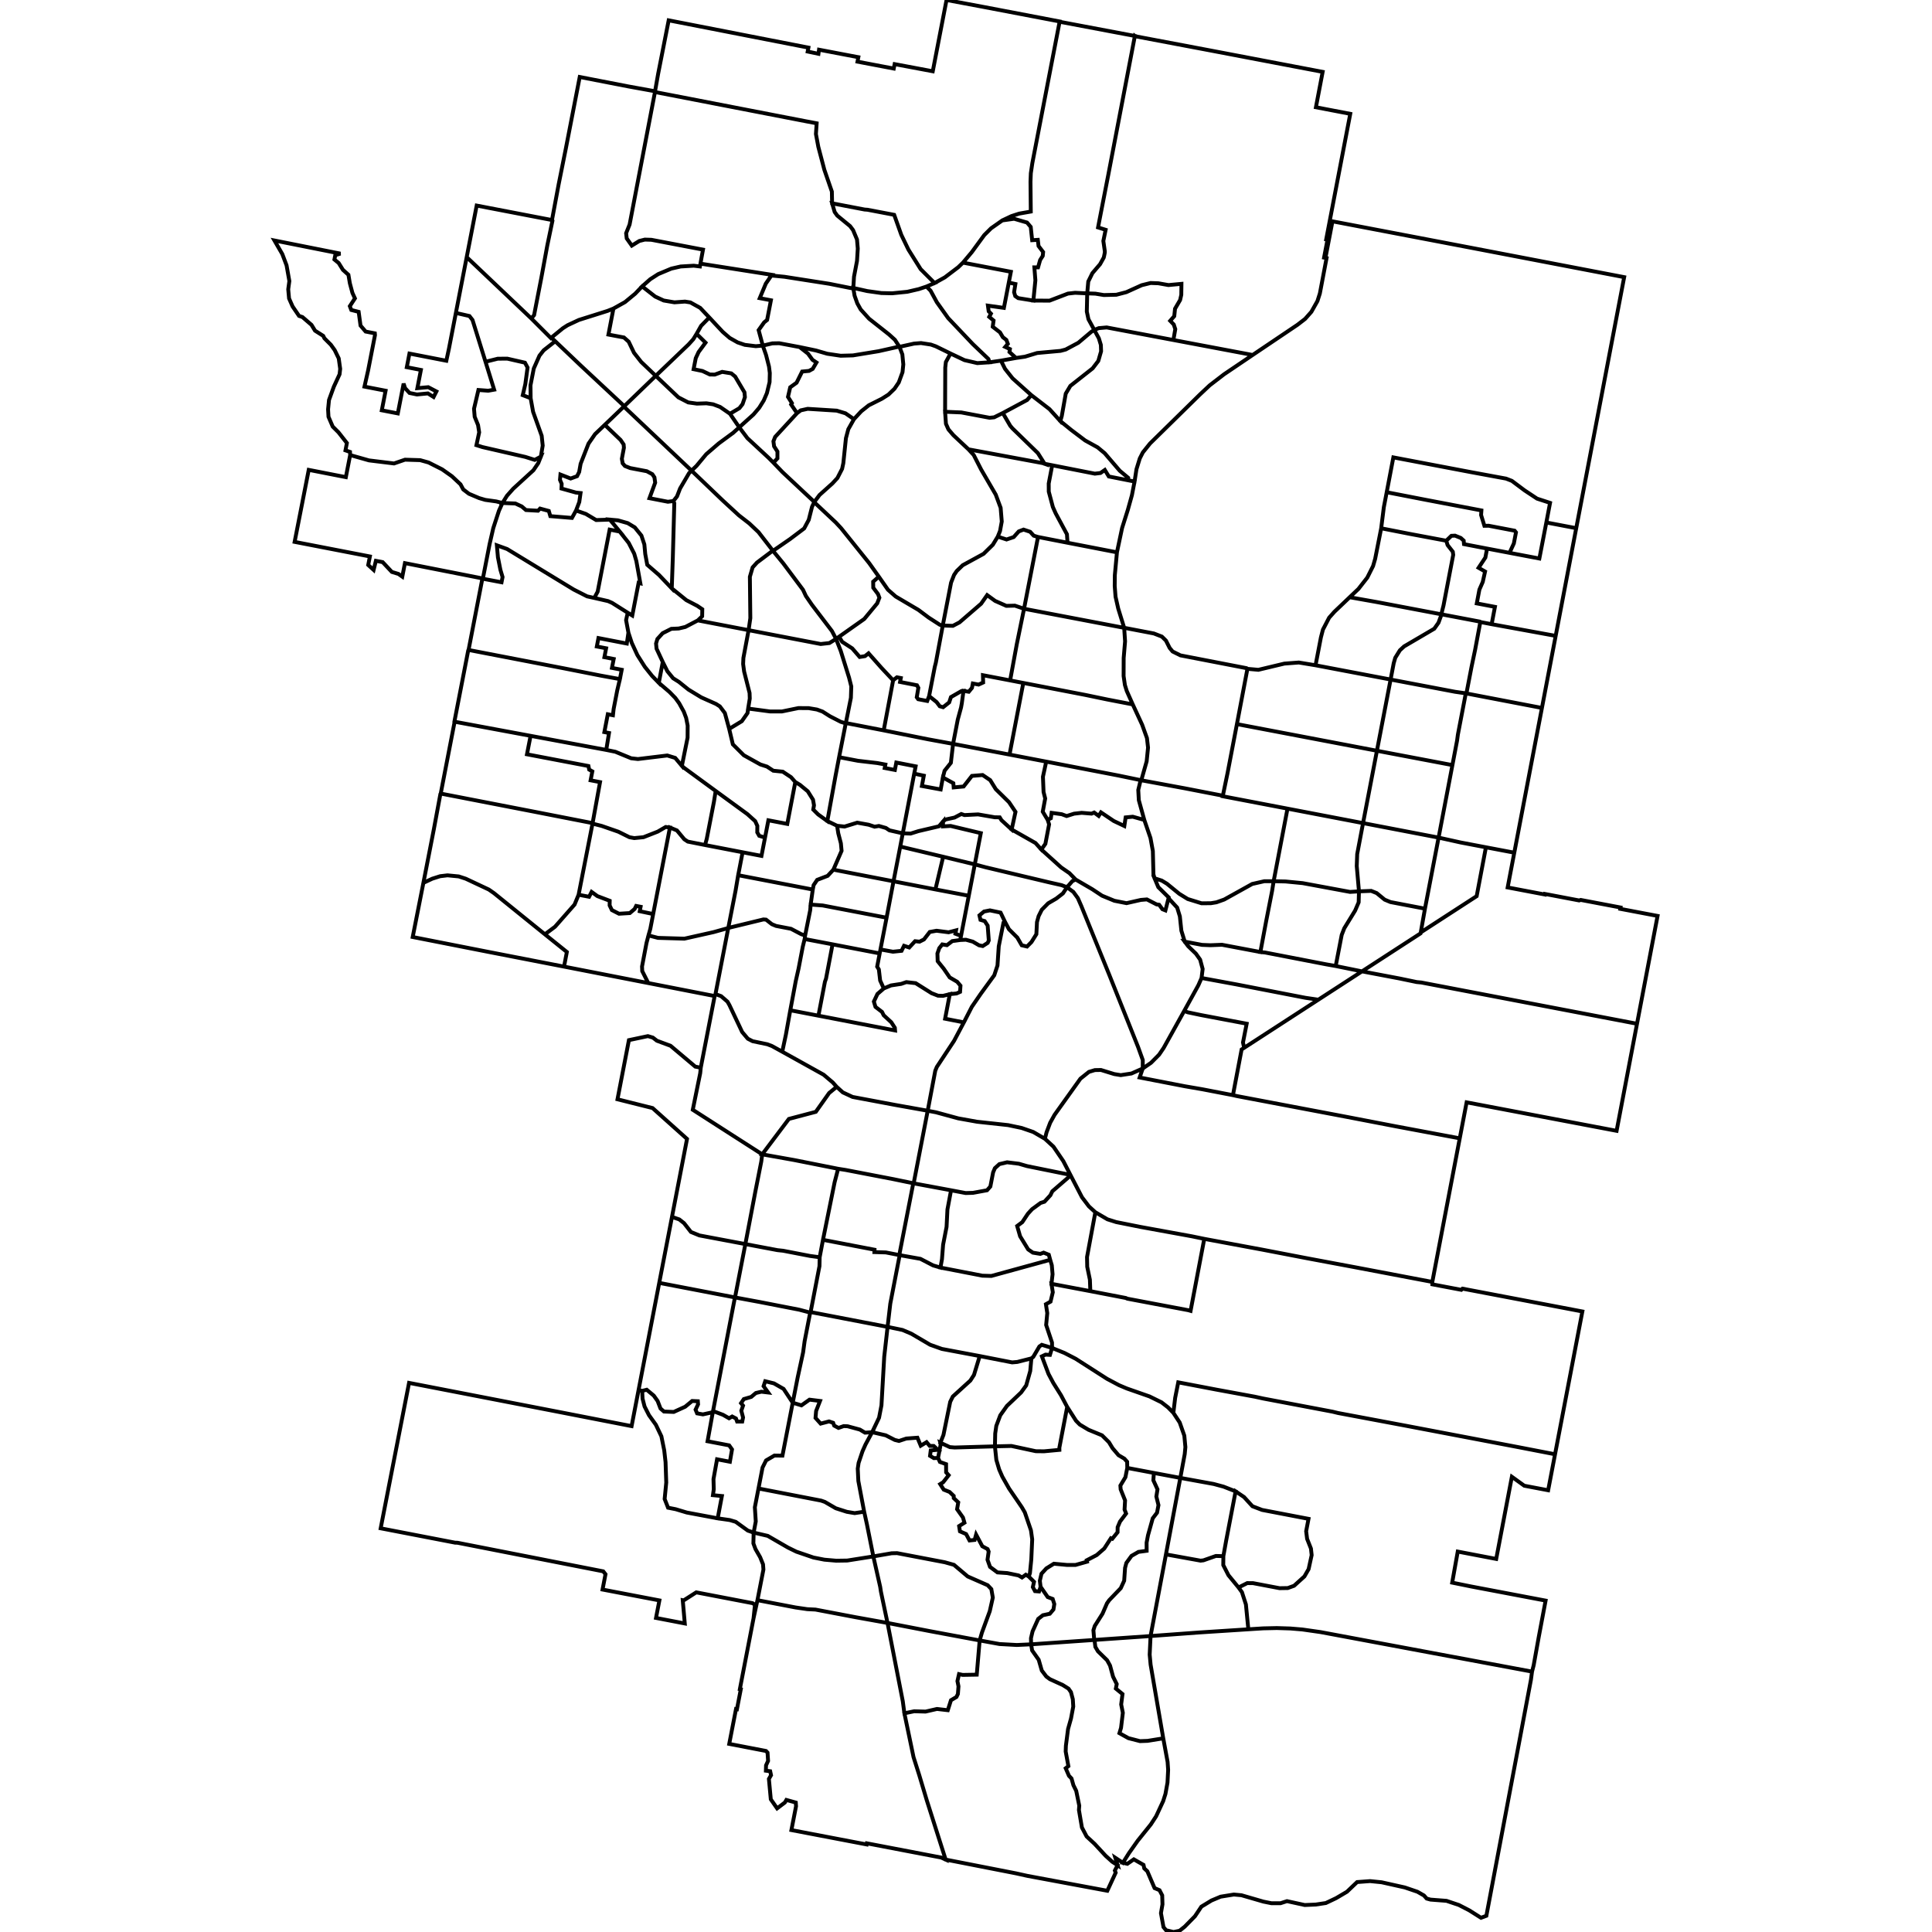 <?xml version="1.0" encoding="utf-8"?>
<!DOCTYPE svg PUBLIC "-//W3C//DTD SVG 1.1//EN" "http://www.w3.org/Graphics/SVG/1.1/DTD/svg11.dtd">
<svg version="1.1" xmlns="http://www.w3.org/2000/svg" xmlns:xlink="http://www.w3.org/1999/xlink" width="500" height="500" viewBox="0 0 500 500" fill="none" stroke="black">
  <path d="M359.886,175.862L340.463,172.171L341.852,164.943L342.375,162.944L343.976,159.865L345.339,158.331L349.296,154.566L356.305,155.809L373.004,158.977L373.076,158.989L372.278,161.163L371.184,162.714L363.392,167.282L362.291,168.295L361.096,170.224L360.693,171.626ZM301.05,449.88L297.004,450.533L295.03,450.603L292.035,449.834L289.706,448.545L290.121,447.168L290.591,443.271L290.159,441.113L290.503,438.412L288.78,437.002L289.01,435.836L288.062,433.932L287.277,431.042L286.516,429.665L284.149,427.355L283.474,426.205L283.255,424.413L297.764,423.406L297.535,428.22L297.777,430.816ZM184.474,365.478L183.113,372.992L188.71,374.063L189.448,375.107L188.897,378.299L185.572,377.662L184.65,382.795L184.721,385.422L184.509,386.948L186.825,387.172L185.735,392.942L177.732,391.441L174.868,390.582L172.896,390.192L172.008,387.938L172.425,383.686L172.244,378.39L171.902,375.356L171.167,371.716L169.74,368.728L167.956,366.247L166.813,363.995L166.294,361.977L166.196,359.963L167.373,359.663L169.199,361.19L170.191,362.578L170.939,364.523L171.83,365.304L174.362,365.41L177.323,364.06L179.13,362.573L180.599,362.637L180.661,363.444L180.011,364.817L180.413,365.779L181.915,366.044ZM402.607,164.564L386.036,161.538L386.891,157.056L382.191,156.158L382.864,152.598L383.737,150.603L384.337,147.907L382.657,146.942L384.41,144.297L384.855,141.971L390.662,143.075L398.385,144.542L400.19,135.218L407.926,136.693ZM229.689,420.018L233.64,440.274L234.056,443.403L236.418,454.731L237.904,459.416L239.86,465.952L244.733,481.258L243.574,480.731L224.352,477.053L224.295,477.343L204.814,473.621L206.015,467.459L205.952,466.499L203.515,465.822L203.127,466.483L201.118,468.004L199.482,465.66L198.991,460.381L199.545,459.421L199.322,458.39L198.209,458.254L198.25,456.871L198.779,455.719L198.641,453.579L198.241,453.155L188.723,451.317L190.478,442.301L190.719,442.348L191.715,437.194L191.474,437.147L195.02,418.788L196.027,414.12L205.892,416.01L208.93,416.453L211.034,416.556L221.465,418.541ZM210.751,129.905L202.486,122.163L200.163,119.737L201.199,118.637L201.201,116.861L200.333,115.509L200.159,114.211L200.602,113.08L206.273,106.924L207.222,106.203L209.022,105.805L216.538,106.275L218.808,106.963L221.005,108.477L219.542,111.081L218.926,113.404L218.253,119.873L217.932,121.35L216.719,123.715L215.408,125.13L212.094,128.102ZM215.463,244.392L213.773,253.283L213.493,254.074L211.808,262.857L204.541,261.458L204.446,261.887L205.935,253.926L206.674,250.643L207.75,245.029L208.245,243.017ZM193.735,163.084L180.6,160.559L181.717,159.493L181.752,157.674L180.432,156.778L177.624,155.32L173.853,152.265L174.122,144.452L174.508,130.244L174.274,129.663L175.212,128.47L176.004,126.416L178.34,122.432L178.972,121.803L187.057,129.534L191.244,133.391L193.92,135.466L196.298,137.716L200.01,142.503L195.899,145.595L194.776,146.842L194.066,149.273L194.184,159.978ZM321.981,271.175L321.685,269.784L322.639,264.934L310.803,262.698L307.388,261.981L306.47,261.636L310.133,254.984L310.958,253.103L319.932,254.755L337.85,258.232L341.182,258.722ZM248.718,242.194L248.5,243.272L246.449,243.557L245.068,244.606L243.855,244.413L243.084,245.383L242.605,246.755L242.668,248.755L244.232,250.694L245.784,252.956L247.719,254.085L248.571,255.096L248.465,256.698L247.56,257.106L245.807,257.287L244.057,257.724L242.753,257.682L241.094,257.036L236.97,254.443L234.563,254.169L233.234,254.626L230.594,255.027L228.723,255.814L227.782,253.758L227.448,250.892L227.008,250.169L227.661,246.742L227.858,245.716L231.094,246.303L233.321,246.071L233.966,244.768L235.305,245.209L236.822,243.58L237.979,243.703L239.12,243.124L240.623,241.19L242.38,240.874L245.496,241.275L247.423,240.779L247.261,241.646ZM240.454,180.142L242.385,181.688L243.208,182.78L244.078,183.027L245.647,181.78L246.101,180.407L248.792,178.862L249.352,178.799L248.915,182.028L248.721,183.092L247.869,186.225L246.655,192.514L240.146,191.319L228.701,189.022L231.142,176.062L232.126,175.281L233.129,175.474L232.933,176.487L237.312,177.345L237.669,178.015L237.255,180.451L237.625,180.957L239.968,181.408ZM183.565,82.166L181.449,84.319L180.276,86.4L179.421,87.797L178.212,89.132L169.709,97.266L165.927,93.658L164.083,91.305L162.7,88.426L161.474,87.338L157.461,86.587L158.754,79.857L161.757,78.177L164.377,76.015L166.186,74.121L169.556,76.75L171.773,77.774L174.534,78.243L177.266,78.05L178.663,78.264L181.208,79.677ZM246.13,308.045L245.197,313.017L244.971,317.51L244.076,322.121L243.781,325.889L243.386,328.047L241.478,327.484L238.213,325.789L232.835,324.83L232.859,324.142L236.352,306.231L236.456,306.251ZM166.196,359.963L166.294,361.977L166.813,363.995L167.956,366.247L169.74,368.728L171.167,371.716L171.902,375.356L172.244,378.39L172.425,383.686L172.008,387.938L172.896,390.192L174.868,390.582L177.732,391.441L185.735,392.942L188.856,393.389L190.41,393.852L193.539,396.117L195.044,396.633L194.976,399.434L195.513,400.889L196.728,403.011L197.472,404.85L197.572,406.204L196.027,414.12L195.02,418.788L195.389,415.286L194.74,414.894L180.187,412.101L176.933,414.18L176.694,414.132L177.222,420.149L169.774,418.717L170.651,414.186L155.937,411.372L156.703,407.411L156.121,406.663L118.368,399.256L117.812,399.248L98.517,395.523L105.861,357.889L144.731,365.428L163.458,369.079L165.26,359.738ZM232.736,89.689L227.391,90.89L220.751,91.978L217.56,92.066L214.088,91.55L211.162,90.703L206.949,89.822L201.661,88.829L199.9,88.863L197.409,89.442L196.332,85.435L197.766,83.424L198.529,82.805L199.515,77.708L196.623,77.162L198.197,73.391L199.634,71.305L203.041,71.633L214.623,73.444L220.852,74.689L221.16,76.513L221.867,78.508L222.745,80.084L224.925,82.491L230.056,86.541L231.599,87.937ZM259.397,57.045L256.473,59.099L254.733,60.834L251.495,65.262L249.216,67.971L247.966,69.175L244.524,71.782L241.871,73.254L238.271,69.661L235.102,64.601L233.261,60.788L231.413,55.597L224.491,54.281L223.756,54.227L215.35,52.616L215.285,49.578L213.347,43.956L211.776,37.985L211.161,34.689L211.352,31.912L208.591,31.39L169.505,23.818L169.527,23.62L170.332,19.078L173.052,5.26L209.221,12.326L209.026,13.338L211.814,13.924L211.959,12.862L222.138,14.803L221.919,15.956L231.308,17.742L231.531,16.594L241.4,18.448L244.96,0L254.589,1.805L274.239,5.553L274.224,5.629L267.171,42.198L266.777,44.847L266.691,47.045L266.767,54.754L263.765,55.282L261.776,55.923ZM153.364,213.025L138.576,210.132L114.06,205.374L117.658,186.778L137.312,190.434L136.379,195.211L152.289,198.246L152.477,199.171L153.295,199.635L152.848,201.942L155.291,202.41ZM260.072,238.53L258.951,236.183L256.202,235.602L254.662,235.904L253.478,236.895L253.743,238.057L254.839,238.38L255.607,239.557L255.898,243.383L255.616,244.013L254.333,244.835L253.381,244.647L251.753,243.694L249.973,243.204L248.5,243.272L248.718,242.194L250.718,231.82L252.275,223.701L255.117,224.46L271.565,228.361L274.746,229.082L276.148,229.617L275.079,231.218L273.368,232.545L271.27,233.772L269.612,235.45L268.796,237.08L268.369,238.633L268.211,241.768L266.955,243.783L265.794,244.961L264.424,244.639L263.274,242.64L261.11,240.483ZM373.004,158.977L356.305,155.809L349.296,154.566L351.566,152.409L353.853,149.48L355.349,146.493L355.889,144.628L357.448,136.718L364.973,138.193L374.292,139.939L374.638,141.072L375.986,142.79L376.091,143.596L373.576,156.718ZM356.347,194.297L352.757,213.02L333.204,209.275L316.445,206.068L316.473,205.927L317.687,200.076L320.114,187.397ZM320.527,410.837L317.919,407.659L316.582,405.042L316.605,402.733L317.328,398.722L319.772,385.961L321.956,387.433L324.126,389.812L326.629,390.77L338.645,393.075L338.03,396.278L338.277,398.252L339.27,400.762L339.458,402.461L338.668,406.086L337.585,407.976L334.909,410.396L333.279,410.987L331.146,411.021L324.276,409.714L322.784,409.705ZM253.534,424.542L240.545,422.119L229.689,420.018L227.981,411.917L227.79,410.668L226.018,402.8L230.764,401.983L232.169,401.952L244.506,404.311L246.882,404.978L250.443,407.987L255.609,410.254L256.558,411.257L256.939,413.457L256.15,416.981L254.128,422.499ZM218.904,187.123L218.877,187.208L217.582,186.803L214.792,185.371L212.867,184.149L211.416,183.624L209.262,183.261L206.625,183.249L202.358,184.127L199.272,184.123L193.62,183.373L194.041,180.788L193.99,179.349L192.576,173.774L192.32,171.838L192.391,170.273L193.735,163.084L212.4,166.67L214.65,166.419L216.369,165.346L217.589,168.473L219.737,175.372L220.311,177.642L220.21,180.601ZM326.186,246.382L316.245,244.505L313.259,244.624L311.092,244.537L306.61,243.691L305.738,240.865L305.346,237.158L304.646,234.877L302.415,232.469L302.468,232.261L299.769,229.598L298.799,227.295L300.669,227.899L301.99,228.699L305.201,231.317L307.389,232.666L310.959,233.77L313.363,233.752L314.813,233.515L316.826,232.798L324.076,228.768L327.233,228.054L329.617,228.058L329.215,230.581L327.673,238.442ZM197.409,89.442L195.595,89.593L192.755,89.247L190.898,88.617L188.839,87.451L187.066,85.911L183.565,82.166L181.208,79.677L178.663,78.264L177.266,78.05L174.534,78.243L171.773,77.774L169.556,76.75L166.186,74.121L168.283,72.264L170.338,70.942L173.737,69.517L176.152,68.967L179.545,68.764L181.138,68.962L181.273,68.228L199.771,71.125L199.634,71.305L198.197,73.391L196.623,77.162L199.515,77.708L198.529,82.805L197.766,83.424L196.332,85.435ZM142.694,87.381L143.692,88.318L140.696,90.668L139.615,92.041L138.142,95.368L137.289,99.744L137.328,103.048L135.289,102.266L135.951,99.414L136.532,95.121L135.857,93.861L131.278,92.814L128.807,92.835L125.651,93.625L122.287,82.808L121.492,81.788L117.979,80.988L120.781,66.543L137.507,82.424L142.571,87.488ZM316.473,205.927L316.445,206.068L333.204,209.275L329.617,228.058L327.233,228.054L324.076,228.768L316.826,232.798L314.813,233.515L313.363,233.752L310.959,233.77L307.389,232.666L305.201,231.317L301.99,228.699L300.669,227.899L298.799,227.295L298.51,226.299L298.357,220.235L297.742,216.88L296.143,212.201L294.725,207.089L294.582,204.437L295.196,201.899L295.365,201.934L306.621,204.016ZM274.414,108.979L271.603,105.882L266.916,102.267L262.061,97.924L260.102,95.458L259.045,93.336L262.955,92.639L265.266,92.307L268.422,91.354L274.468,90.805L275.798,90.455L279.071,88.708L282.424,85.878L283.197,85.38L284.385,87.561L284.901,89.264L284.959,90.917L284.243,93.402L282.777,95.327L277.006,99.87L275.816,101.869L274.784,107.682ZM197.409,89.442L198.254,91.879L199.02,94.886L199.226,96.546L199.169,98.88L198.477,101.733L197.656,103.644L196.479,105.536L194.994,107.279L191.317,110.591L188.917,107.08L191.347,105.641L192.17,104.593L192.783,102.785L192.668,101.534L190.256,97.452L189.257,96.63L186.892,96.24L185.003,96.934L183.74,96.932L181.805,96.017L179.504,95.541L180.061,92.69L180.798,91.108L182.589,88.677L180.276,86.4L181.449,84.319L183.565,82.166L187.066,85.911L188.839,87.451L190.898,88.617L192.755,89.247L195.595,89.593ZM240.454,180.142L239.968,181.408L237.625,180.957L237.255,180.451L237.669,178.015L237.312,177.345L232.933,176.487L233.129,175.474L232.126,175.281L231.142,176.062L228.122,172.841L224.782,169.075L223.86,169.805L222.487,170.026L220.553,167.797L217.956,166.104L217.154,164.787L223.675,160.186L227.019,156.15L227.583,154.687L227.229,153.744L226.001,152.106L225.974,150.536L227.441,149.245L229.807,152.63L231.802,154.375L237.68,157.836L240.357,159.84L243.182,161.662L243.968,161.986L242.19,171.524L241.921,172.564ZM301.05,449.88L302.172,455.971L302.314,458.022L302.148,461.331L301.615,464.281L301.022,466.139L299.203,470.051L297.827,472.165L294.446,476.369L292.191,479.566L290.604,482.091L288.648,480.798L289.234,482.72L287.835,481.81L286.131,480.271L283.27,477.175L281.22,475.283L279.994,472.94L279.226,468.427L279.311,467.306L278.522,463.472L277.8,462.013L277.308,460.269L276.642,459.571L275.803,457.625L276.496,457.079L275.798,453.288L275.85,451.817L276.412,447.464L277.178,444.738L277.757,441.645L277.647,439.766L277.159,437.917L276.532,437.021L275.058,436.094L271.708,434.566L270.78,433.875L269.613,432.33L268.812,429.543L267.116,427.135L266.849,425.55L283.184,424.418L283.255,424.413L283.474,426.205L284.149,427.355L286.516,429.665L287.277,431.042L288.062,433.932L289.01,435.836L288.78,437.002L290.503,438.412L290.159,441.113L290.591,443.271L290.121,447.168L289.706,448.545L292.035,449.834L295.03,450.603L297.004,450.533ZM197.991,216.759L197.069,221.506L192.276,220.585L182.459,218.689L182.905,217.098L184.768,207.492L185.216,204.7L193.418,210.685L195.436,212.503L195.998,213.732L195.979,215.416L196.487,216.306ZM232.835,324.83L230.405,337.398L229.707,343.396L209.787,339.567L212.08,327.666L212.13,325.374L212.988,320.864L226.324,323.428L226.29,324.038L229.256,324.13ZM193.735,163.084L194.184,159.978L194.066,149.273L194.776,146.842L195.899,145.595L200.01,142.503L200.051,142.556L202.727,145.828L207.82,152.643L208.559,154.232L210.126,156.518L215.303,163.306L216.369,165.346L214.65,166.419L212.4,166.67ZM130.034,130.176L129.123,132.187L127.663,136.663L126.717,140.778L124.972,149.714L124.849,149.69L104.795,145.738L104.115,149.239L103.12,148.535L101.41,148.014L99.034,145.482L97.277,145.139L96.695,147.496L95.294,146.216L95.727,144.01L76.248,140.237L79.899,121.6L89.508,123.483L90.622,117.769L95.489,119.149L101.973,119.945L104.819,118.967L108.738,119.087L110.906,119.692L114.42,121.465L116.953,123.253L119.18,125.342L119.889,126.666L121.358,127.786L123.997,128.904L125.588,129.37L128.432,129.768ZM262.955,92.639L259.045,93.336L256.097,93.764L255.795,92.899L251.773,89.06L245.386,82.329L242.453,78.215L240.833,75.234L239.772,74.155L241.871,73.254L244.524,71.782L247.966,69.175L249.216,67.971L261.616,70.335L261.076,73.129L259.81,79.68L255.673,79.097L255.872,80.576L256.454,81.171L256.013,82.006L257.137,82.954L256.915,84.56L258.796,86.017L259.542,87.274L260.444,87.966L260.831,88.986L260.158,89.781L261.364,90.342L261.249,91.102ZM188.917,107.08L186.366,105.318L184.566,104.636L182.825,104.374L180.36,104.458L178.116,104.147L175.562,102.828L169.709,97.266L178.212,89.132L179.421,87.797L180.276,86.4L182.589,88.677L180.798,91.108L180.061,92.69L179.504,95.541L181.805,96.017L183.74,96.932L185.003,96.934L186.892,96.24L189.257,96.63L190.256,97.452L192.668,101.534L192.783,102.785L192.17,104.593L191.347,105.641ZM402.444,376.362L400.659,385.679L394.482,384.503L391.27,382.189L387.218,403.451L377.263,401.547L375.822,409.583L380.73,410.58L400.002,414.236L398.226,423.656L396.912,430.972L396.491,432.612L341.763,422.384L337.051,421.71L333.954,421.45L330.447,421.339L326.907,421.417L323.068,421.66L322.442,415.235L321.415,412.051L320.527,410.837L322.784,409.705L324.276,409.714L331.146,411.021L333.279,410.987L334.909,410.396L337.585,407.976L338.668,406.086L339.458,402.461L339.27,400.762L338.277,398.252L338.03,396.278L338.645,393.075L326.629,390.77L324.126,389.812L321.956,387.433L319.772,385.961L316.659,384.744L314.103,384.053L305.464,382.48L306.606,376.322L306.778,374.509L306.499,371.535L305.31,368.149L303.666,365.642L304.132,361.759L304.927,357.748L314.802,359.634L324.776,361.471L326.908,361.937L344.842,365.336L346.302,365.69L363.464,368.911L392.75,374.484ZM276.186,364.102L274.163,374.661L274.173,375.225L270.2,375.595L268.063,375.571L261.764,374.217L257.484,374.315L257.56,370.987L257.839,369.023L258.87,366.277L260.595,363.85L264.259,360.369L265.58,358.542L266.624,354.814L266.923,351.548L267.409,351.157L268.998,348.459L269.618,348.039L272.268,348.848L271.73,350.642L270.576,350.576L269.638,351.024L271.347,355.566L272.596,357.912L274.578,361.073ZM162.45,158.575L158.416,156.028L157.371,155.566L153.804,154.751L154.675,153.12L157.779,137.06L160.383,137.567L162.707,140.503L164.13,143.278L164.682,145.181L165.722,150.96L165.269,150.849L163.633,159.294ZM229.707,343.396L228.837,351.116L228.122,363.686L227.497,366.911L225.711,370.65L223.87,370.775L222.544,369.979L219.361,369.116L218.349,369.073L217.001,369.545L215.882,368.948L215.62,368.222L214.555,367.862L212.381,368.432L211.055,366.95L211.209,365.159L212.219,362.568L209.5,362.23L207.414,363.706L205.155,363.024L206.453,356.408L207.842,350.003L208.229,347.146L209.672,339.702L209.787,339.567ZM192.898,321.968L190.222,335.775L190.198,335.771L170.608,332.008L173.906,314.936L175.8,315.586L177.023,316.545L178.813,318.831L180.988,319.724ZM301.746,402.274L297.764,423.406L283.255,424.413L283.184,424.418L282.974,421.897L283.319,420.803L285.335,417.615L286.494,414.93L287.066,414.124L290.049,411.025L290.936,409.087L291.165,405.766L291.503,404.486L292.829,402.663L294.627,401.631L296.754,401.345L296.74,399.237L297.1,397.335L298.325,392.943L299.439,391.487L299.81,389.527L299.263,387.306L299.557,385.444L298.49,383.105L298.616,381.195L305.464,382.48ZM320.527,410.837L321.415,412.051L322.442,415.235L323.068,421.66L310.255,422.489L297.764,423.406L301.746,402.274L310.701,403.897L311.459,403.81L314.668,402.682L316.605,402.733L316.582,405.042L317.919,407.659ZM169.527,23.62L169.505,23.818L162.942,58.102L162.039,60.356L162.193,61.699L163.51,63.563L165.449,62.368L166.879,62.008L168.578,62.058L181.935,64.606L181.273,68.228L181.138,68.962L179.545,68.764L176.152,68.967L173.737,69.517L170.338,70.942L168.283,72.264L166.186,74.121L164.377,76.015L161.757,78.177L158.754,79.857L157.238,80.462L149.819,82.8L146.89,84.168L145.662,84.955L142.694,87.381L142.571,87.488L137.507,82.424L138.222,81.554L140.114,71.805L141.639,63.537L142.976,57.123L142.854,56.948L144.573,47.737L146.419,38.538L150.032,19.924L162.58,22.36ZM202.445,272.182L213.164,278.141L215.527,280.146L216.53,281.273L214.579,282.871L211.134,287.738L204.16,289.577L197.258,298.743L179.291,287.207L181.213,277.747L181.357,276.317L184.955,257.775L185.164,257.274L186.622,257.801L188.277,259.236L188.768,260.099L192.068,267.082L193.537,268.821L194.782,269.462L198.585,270.256L199.776,270.711ZM290.937,162.487L291.169,165.983L290.806,170.289L290.788,174.956L291.125,177.282L291.597,178.808L293.106,182.2L292.931,182.261L286.576,181.031L280.886,179.848L264.828,176.745L261.422,176.087L263.138,166.745L265.022,157.546ZM345.68,250.006L343.194,249.566L327.428,246.516L326.186,246.382L327.673,238.442L329.215,230.581L329.617,228.058L332.707,228.126L337.131,228.556L349.395,230.827L351.699,230.683L351.621,233.513L350.7,235.668L347.902,240.229L347.231,241.956ZM209.787,339.567L209.672,339.702L206.862,338.955L196.619,336.961L190.222,335.775L192.898,321.968L201.217,323.539L202.674,323.693L209.64,325.039L212.13,325.374L212.08,327.666ZM236.352,306.231L232.859,324.142L232.835,324.83L229.256,324.13L226.29,324.038L226.324,323.428L212.988,320.864L216,305.956L216.906,302.481L218.889,302.794L231.268,305.177ZM236.597,200.217L233.636,215.671L230.195,214.891L229.267,214.275L227.46,213.76L226.346,213.95L224.814,213.441L221.851,212.905L218.569,213.914L216.637,213.71L214.112,212.491L216.24,200.758L217.158,195.959L222.044,196.893L227.055,197.479L229.134,197.869L228.965,198.756L231.595,199.259L231.962,197.342L236.967,198.327ZM270.76,197.107L269.912,201.024L270.071,204.973L270.495,206.642L269.862,210.063L271.137,212.183L271.507,213.34L270.544,218.385L269.499,219.857L267.985,218.173L261.821,214.675L262.81,210.111L261.138,207.609L257.708,204.233L256.266,201.903L254.301,200.574L251.526,200.802L249.383,203.543L246.815,203.784L246.725,202.694L244.016,201.203L244.453,199.474L246.082,197.422L246.655,192.514L261.263,195.286ZM145.97,250.157L126.32,246.334L106.807,242.495L109.573,228.485L111.865,227.409L113.91,226.761L115.812,226.536L118.714,226.817L120.536,227.41L126.501,230.211L127.834,231.138L141.02,241.799L146.703,246.373ZM296.143,212.201L297.742,216.88L298.357,220.235L298.51,226.299L298.799,227.295L299.769,229.598L302.468,232.261L302.415,232.469L301.609,235.61L300.833,235.304L299.983,234.149L299.332,234.062L296.817,232.769L295.252,232.898L291.545,233.739L288.405,233.12L285.208,231.805L282.679,230.128L278.379,227.62L276.759,225.96L274.633,224.492L269.499,219.857L270.544,218.385L271.507,213.34L271.137,212.183L271.956,211.764L272.154,210.359L274.777,210.721L276.045,211.191L277.976,210.578L279.93,210.358L282.499,210.567L283.169,210.283L284.343,211.156L284.923,210.238L288.236,212.469L290.977,213.768L291.318,211.538L293.162,211.365ZM270.342,120.026L269.857,119.854L250.641,116.286L246.733,112.622L245.451,111.122L244.809,109.677L244.589,106.566L248.777,106.739L256.104,108.12L257.287,108.001L259.525,106.892L261.446,110.188L262,110.846L268.597,117.259ZM169.041,236.551L168.304,240.373L167.824,242.086L167.311,244.065L166.157,250.131L166.209,251.322L167.772,254.415L145.97,250.157L146.703,246.373L141.02,241.799L143.642,239.835L148.693,234.102L149.74,231.561L152.46,232.082L153.108,230.826L154.601,231.909L157.794,233.122L157.77,234.314L158.351,235.526L160.198,236.473L162.993,236.302L164.239,235.244L164.638,234.45L165.789,234.674L165.567,235.822ZM185.164,257.274L184.955,257.775L167.772,254.415L166.209,251.322L166.157,250.131L167.311,244.065L167.824,242.086L170.289,242.723L177.12,242.926L184.665,241.233L188.473,240.17ZM261.821,214.675L267.985,218.173L269.499,219.857L274.633,224.492L276.759,225.96L278.379,227.62L277.519,228.035L276.148,229.617L274.746,229.082L271.565,228.361L255.117,224.46L252.275,223.701L253.83,215.615L246.021,213.753L244.025,213.874L244.07,212.593L244.707,212.091L247.038,211.58L248.782,210.664L249.606,210.943L253.127,210.765L257.434,211.509L258.729,211.53L259.179,212.263ZM208.367,242.1L208.245,243.017L207.75,245.029L206.674,250.643L205.935,253.926L204.446,261.887L203.388,267.764L202.445,272.182L199.776,270.711L198.585,270.256L194.782,269.462L193.537,268.821L192.068,267.082L188.768,260.099L188.277,259.236L186.622,257.801L185.164,257.274L188.473,240.17L188.477,240.153L197.571,237.949L198.257,238.003L199.76,239.18L200.849,239.632L204.711,240.372L207.366,241.769ZM231.241,228.077L229.448,237.502L212.911,234.335L209.795,234.102L210.347,230.214L210.564,229.066L211.487,227.706L214.203,226.665L215.679,225.071ZM205.155,363.024L202.495,376.719L200.429,376.691L198.262,377.956L197.345,379.794L196.296,385.218L195.356,390.072L195.592,393.745L195.044,396.633L193.539,396.117L190.41,393.852L188.856,393.389L185.735,392.942L186.825,387.172L184.509,386.948L184.721,385.422L184.65,382.795L185.572,377.662L188.897,378.299L189.448,375.107L188.71,374.063L183.113,372.992L184.474,365.478L185.067,365.378L187.101,366.147L188.677,367.048L189.486,366.589L190.47,367.102L190.766,367.905L192.089,367.896L192.304,366.846L191.852,365.094L192.3,363.774L191.781,363.136L192.499,362.08L194.414,361.519L195.618,360.509L197.053,360.17L198.796,360.377L197.612,358.734L198.04,357.46L200.307,358.021L202.794,359.45ZM188.917,107.08L191.317,110.591L189.728,112.022L186.001,114.766L182.773,117.545L180.255,120.572L178.972,121.803L161.456,105.22L161.563,105.116L169.709,97.266L175.562,102.828L178.116,104.147L180.36,104.458L182.825,104.374L184.566,104.636L186.366,105.318ZM270.342,120.026L272.308,120.41L271.406,125.129L271.418,127.23L272.482,131.222L273.208,132.846L276.125,138.265L276.272,140.46L268.637,138.97L267.525,138.633L266.606,137.629L264.893,137.058L263.652,137.53L262.34,138.997L260.497,139.62L258.218,138.882L258.812,137.408L259.255,134.967L258.967,131.427L257.695,128.005L253.916,121.507L251.996,117.75L250.641,116.286L269.857,119.854ZM283.197,85.38L282.424,85.878L279.071,88.708L275.798,90.455L274.468,90.805L268.422,91.354L265.266,92.307L262.955,92.639L261.249,91.102L261.364,90.342L260.158,89.781L260.831,88.986L260.444,87.966L259.542,87.274L258.796,86.017L256.915,84.56L257.137,82.954L256.013,82.006L256.454,81.171L255.872,80.576L255.673,79.097L259.81,79.68L261.076,73.129L262.784,73.501L262.447,75.615L262.75,76.63L263.518,77.158L267.434,77.786L271.614,77.809L276.382,75.981L278.24,75.774L281.37,75.926L281.264,80.633L281.691,82.618ZM399.049,183.214L379.507,179.465L380.834,172.569L381.764,168.143L383.104,160.978L386.036,161.538L402.607,164.564ZM270.427,294.719L272.641,296.76L275.194,300.516L277.02,304.061L265.78,301.783L263.691,301.177L260.632,300.799L258.642,301.273L257.482,302.322L257.019,303.404L256.306,307.07L255.451,308.038L251.806,308.708L249.903,308.76L246.13,308.045L236.456,306.251L240.088,287.46L242.228,287.864L247.98,289.43L252.867,290.307L260.89,291.18L264.408,291.92L267.401,292.954ZM185.216,204.7L184.768,207.492L182.905,217.098L182.459,218.689L178,217.805L177.101,217.21L175.193,214.919L173.374,214.159L172.286,214.021L170.237,215.215L166.533,216.666L164.145,216.9L162.901,216.672L160.03,215.248L155.705,213.744L153.342,213.149L153.364,213.025L155.291,202.41L152.848,201.942L153.295,199.635L152.477,199.171L152.289,198.246L136.379,195.211L137.312,190.434L156.897,194.08L159.246,194.555L163.352,196.243L165.097,196.438L172.694,195.518L174.742,196.147L176.471,198.197L176.976,198.664ZM289.234,482.72L288.524,484.09L288.736,484.651L286.575,489.327L265.906,485.478L262.893,484.813L244.733,481.258L239.86,465.952L237.904,459.416L236.418,454.731L234.056,443.403L236.59,442.874L239.531,442.956L242.489,442.277L245.291,442.598L246.11,440.019L247.533,439.172L247.902,438.396L248.056,436.429L247.785,435.059L248.192,433.261L249.136,433.466L252.782,433.401L253.534,424.542L258.684,425.476L263.161,425.723L266.849,425.55L267.116,427.135L268.812,429.543L269.613,432.33L270.78,433.875L271.708,434.566L275.058,436.094L276.532,437.021L277.159,437.917L277.647,439.766L277.757,441.645L277.178,444.738L276.412,447.464L275.85,451.817L275.798,453.288L276.496,457.079L275.803,457.625L276.642,459.571L277.308,460.269L277.8,462.013L278.522,463.472L279.311,467.306L279.226,468.427L279.994,472.94L281.22,475.283L283.27,477.175L286.131,480.271L287.835,481.81ZM248.721,183.092L248.915,182.028L249.352,178.799L250.716,179.027L251.545,178.021L251.765,176.886L253.263,177.169L254.439,176.632L254.385,174.739L261.422,176.087L264.828,176.745L261.263,195.286L246.655,192.514L247.869,186.225ZM233.636,215.671L232.982,219.086L231.241,228.077L215.679,225.071L217.802,220.194L217.62,218.249L216.949,215.681L216.637,213.71L218.569,213.914L221.851,212.905L224.814,213.441L226.346,213.95L227.46,213.76L229.267,214.275L230.195,214.891ZM352.484,251.388L341.182,258.722L337.85,258.232L319.932,254.755L310.958,253.103L311.248,250.778L310.597,248.356L309.502,246.808L307.504,244.882L306.61,243.691L311.092,244.537L313.259,244.624L316.245,244.505L326.186,246.382L327.428,246.516L343.194,249.566L345.68,250.006ZM218.877,187.208L217.158,195.959L216.24,200.758L214.112,212.491L211.726,210.771L210.468,209.519L210.661,208.417L210.412,206.962L209.052,204.787L207.024,203.118L205.822,202.386L204.711,201.13L202.578,199.71L200.122,199.459L198.504,198.395L196.78,197.842L192.496,195.461L189.661,192.633L188.712,188.637L191.983,186.647L193.457,184.542L193.62,183.373L199.272,184.123L202.358,184.127L206.625,183.249L209.262,183.261L211.416,183.624L212.867,184.149L214.792,185.371L217.582,186.803ZM200.051,142.556L200.01,142.503L196.298,137.716L193.92,135.466L191.244,133.391L187.057,129.534L178.972,121.803L180.255,120.572L182.773,117.545L186.001,114.766L189.728,112.022L191.317,110.591L193.421,113.386L198.879,118.452L200.163,119.737L202.486,122.163L210.751,129.905L210.717,129.969L210.154,131.163L209.303,134.535L208.117,136.757L204.47,139.505ZM153.804,154.751L157.371,155.566L158.416,156.028L162.45,158.575L162.03,160.493L162.634,163.735L162.219,166.547L154.88,165.126L154.456,167.311L156.864,167.775L156.417,170.079L158.826,170.546L158.372,172.848L160.899,173.336L160.427,175.752L155.468,174.845L145.824,172.944L121.264,168.209L124.837,149.752L129.8,150.692L130.064,149.344L129.501,147.452L128.865,144.235L128.588,141.125L131.238,142.084L148.472,152.573L151.944,154.338ZM210.347,230.214L209.795,234.102L209.686,235.522L208.367,242.1L207.366,241.769L204.711,240.372L200.849,239.632L199.76,239.18L198.257,238.003L197.571,237.949L188.477,240.153L190.365,230.5L191.039,226.5ZM243.987,161.891L243.968,161.986L243.182,161.662L240.357,159.84L237.68,157.836L231.802,154.375L229.807,152.63L227.441,149.245L224.941,145.731L217.674,136.687L216.311,135.222L210.717,129.969L210.751,129.905L212.094,128.102L215.408,125.13L216.719,123.715L217.932,121.35L218.253,119.873L218.926,113.404L219.542,111.081L221.005,108.477L222.882,106.449L224.84,104.894L228.218,103.199L229.937,102.113L231.486,100.619L232.601,98.977L233.572,96.313L233.774,94.304L233.528,91.725L232.783,89.762L236.555,88.924L238.357,88.783L240.907,89.175L242.172,89.622L245.997,91.492L244.79,93.697L244.629,95.148L244.589,106.566L244.809,109.677L245.451,111.122L246.733,112.622L250.641,116.286L251.996,117.75L253.916,121.507L257.695,128.005L258.967,131.427L259.255,134.967L258.812,137.408L258.218,138.882L256.943,140.982L254.554,143.328L249.153,146.279L247.603,147.775L246.912,148.798L246.135,150.78ZM241.871,73.254L239.772,74.155L237.772,74.825L234.818,75.511L230.869,75.906L228.103,75.842L224.441,75.328L220.839,74.523L221.015,71.614L221.793,67.52L221.993,64.334L221.791,61.985L220.777,59.553L220.004,58.52L216.684,55.797L216.016,54.876L215.35,52.616L223.756,54.227L224.491,54.281L231.413,55.597L233.261,60.788L235.102,64.601L238.271,69.661ZM400.19,135.218L398.385,144.542L390.662,143.075L391.784,140.643L392.332,137.774L391.99,137.345L385.275,136.062L384.162,136.078L383.303,133.28L383.389,132.099L369.009,129.358L358.879,127.388L360.597,118.37L380.682,122.188L389.772,123.866L391.273,124.449L394.536,126.894L397.789,129.047L401.155,130.143ZM253.534,424.542L252.782,433.401L249.136,433.466L248.192,433.261L247.785,435.059L248.056,436.429L247.902,438.396L247.533,439.172L246.11,440.019L245.291,442.598L242.489,442.277L239.531,442.956L236.59,442.874L234.056,443.403L233.64,440.274L229.689,420.018L240.545,422.119ZM322.832,173.093L320.114,187.397L317.687,200.076L316.473,205.927L306.621,204.016L295.365,201.934L296.754,197.035L297.112,193.484L296.83,191.018L295.588,187.565L293.106,182.2L291.597,178.808L291.125,177.282L290.788,174.956L290.806,170.289L291.169,165.983L290.937,162.487L290.935,162.472L298.615,163.942L300.694,164.75L301.747,165.789L302.712,167.696L303.468,168.604L305.497,169.612L322.602,172.92ZM142.854,56.948L142.976,57.123L141.639,63.537L140.114,71.805L138.222,81.554L137.507,82.424L120.781,66.543L123.365,53.199ZM253.552,350.947L252.066,355.828L251.132,357.285L246.592,361.415L245.914,362.787L244.165,371.359L243.37,373.376L243.469,373.688L242.77,377.314L241.685,377.366L240.693,376.768L240.87,375.386L242.702,375.194L241.647,374.213L240.61,374.193L239.796,373.234L238.288,374.145L237.428,372.079L234.545,372.294L232.655,372.921L231.578,372.656L229.233,371.461L225.711,370.65L227.497,366.911L228.122,363.686L228.837,351.116L229.707,343.396L233.563,344.194L235.855,345.166L240.71,348.017L243.759,349.104ZM252.275,223.701L244.088,221.727L232.982,219.086L233.636,215.671L235.667,215.731L237.673,215.1L242.988,213.852L244.07,212.593L244.025,213.874L246.021,213.753L253.83,215.615ZM285.924,65.354L285.753,66.216L285.648,66.663L284.701,68.369L282.712,70.69L281.642,72.861L281.37,75.926L278.24,75.774L276.382,75.981L271.614,77.809L267.434,77.786L267.956,72.542L267.692,69.193L268.647,69.194L269.187,67.288L269.863,66.229L269.963,65.229L268.774,63.669L268.587,62.07L267.123,62.166L266.755,58.725L265.791,57.593L262.445,56.618L259.397,57.045L261.776,55.923L263.765,55.282L266.767,54.754L266.691,47.045L266.777,44.847L267.171,42.198L274.224,5.629L293.705,9.307L286.846,45.133L284.437,57.494L284.274,58.347L284.176,58.861L286.141,59.471L285.544,62.361L285.923,64.995ZM319.085,283.428L320.179,283.676L348.282,289.003L361.193,291.489L377.782,294.598L370.681,331.76L350.989,328.02L338.285,325.641L326.633,323.399L311.662,320.617L308.451,319.955L295.087,317.517L288.874,316.274L286.604,315.557L283.473,313.725L281.81,312.21L280.019,309.851L277.09,304.198L277.02,304.061L275.194,300.516L272.641,296.76L270.427,294.719L270.844,293.054L271.777,290.58L272.914,288.527L279.608,279.166L281.811,277.404L283.349,276.939L284.926,276.909L288.372,277.972L290.048,278.243L292.821,277.82L295.739,276.528L294.941,278.853L306.649,281.125L311.114,281.892ZM295.196,201.899L294.582,204.437L294.725,207.089L296.143,212.201L293.162,211.365L291.318,211.538L290.977,213.768L288.236,212.469L284.923,210.238L284.343,211.156L283.169,210.283L282.499,210.567L279.93,210.358L277.976,210.578L276.045,211.191L274.777,210.721L272.154,210.359L271.956,211.764L271.137,212.183L269.862,210.063L270.495,206.642L270.071,204.973L269.912,201.024L270.76,197.107L289.444,200.707ZM206.949,89.822L209.11,91.52L210.275,93.124L211.297,93.811L210.326,95.47L209.375,95.99L207.597,96.153L206.155,99.047L204.503,100.234L203.931,102.712L204.945,104.333L204.739,104.678L206.273,106.924L200.602,113.08L200.159,114.211L200.333,115.509L201.201,116.861L201.199,118.637L200.163,119.737L198.879,118.452L193.421,113.386L191.317,110.591L194.994,107.279L196.479,105.536L197.656,103.644L198.477,101.733L199.169,98.88L199.226,96.546L199.02,94.886L198.254,91.879L197.409,89.442L199.9,88.863L201.661,88.829ZM266.239,408.003L265.479,407.535L264.499,408.25L263.593,407.719L260.682,407.114L258.144,406.941L256.217,405.508L255.566,403.663L255.863,401.543L255.597,400.905L254.217,400.166L252.612,397.15L252.232,398.536L250.91,398.671L250.026,397.009L248.432,396.313L248.217,394.95L249.599,394.077L249.209,392.725L247.69,390.579L247.993,388.809L246.831,387.715L246.82,387.139L245.755,386.121L244.238,385.517L243.318,384.088L244.089,383.612L245.515,381.782L244.856,381.041L244.845,378.919L243.257,378.354L242.77,377.314L243.469,373.688L243.37,373.376L245.822,374.512L247.066,374.615L257.484,374.315L257.852,377.827L258.582,380.283L259.398,382.154L261.155,385.25L264.444,390.061L265.22,391.398L266.812,396.062L267.133,398.38L266.9,403.572L266.544,407.15ZM324.186,91.867L316.784,96.866L313.051,99.737L310.558,102.081L297.63,114.772L295.768,117.089L294.973,118.653L294.114,121.442L293.626,124.617L292.012,124.308L291.981,123.662L289.792,121.834L285.901,117.298L284.063,115.774L280.832,113.991L277.253,111.289L274.414,108.979L274.784,107.682L275.816,101.869L277.006,99.87L282.777,95.327L284.243,93.402L284.959,90.917L284.901,89.264L284.385,87.561L283.197,85.38L284.357,84.923L286.41,84.742L303.675,87.997ZM407.926,136.693L400.19,135.218L401.155,130.143L397.789,129.047L394.536,126.894L391.273,124.449L389.772,123.866L380.682,122.188L360.597,118.37L358.879,127.388L358.136,131.254L357.448,136.718L355.889,144.628L355.349,146.493L353.853,149.48L351.566,152.409L349.296,154.566L345.339,158.331L343.976,159.865L342.375,162.944L341.852,164.943L340.463,172.171L336.133,171.459L332.399,171.739L325.666,173.348L322.832,173.093L322.602,172.92L305.497,169.612L303.468,168.604L302.712,167.696L301.747,165.789L300.694,164.75L298.615,163.942L290.935,162.472L289.395,157.499L288.7,154.423L288.488,151.661L288.515,148.864L289.066,142.942L290.396,136.651L291.885,131.942L292.937,128.172L293.626,124.617L294.114,121.442L294.973,118.653L295.768,117.089L297.63,114.772L310.558,102.081L313.051,99.737L316.784,96.866L324.186,91.867L335.794,84.05L337.759,82.534L339.385,80.697L340.948,77.925L341.579,75.947L343.315,66.795L343.027,66.737L344.841,57.278L381.363,64.249L420.336,71.725L413.19,109.143ZM292.012,124.308L286.96,123.31L285.931,121.627L284.807,122.412L283.347,122.584L272.308,120.41L270.342,120.026L268.597,117.259L262,110.846L261.446,110.188L259.525,106.892L265.813,103.518L266.916,102.267L271.603,105.882L274.414,108.979L277.253,111.289L280.832,113.991L284.063,115.774L285.901,117.298L289.792,121.834L291.981,123.662ZM266.916,102.267L265.813,103.518L259.525,106.892L257.287,108.001L256.104,108.12L248.777,106.739L244.589,106.566L244.629,95.148L244.79,93.697L245.997,91.492L249.605,93.205L252.924,93.974L256.097,93.764L259.045,93.336L260.102,95.458L262.061,97.924ZM311.662,320.617L308.121,339.251L307.553,339.085L291.749,336.097L291.353,335.917L282.177,334.148L282.066,331.199L281.373,327.842L281.319,325.328L283.473,313.725L286.604,315.557L288.874,316.274L295.087,317.517L308.451,319.955ZM160.427,175.752L159.737,178.684L158.808,183.494L158.627,185.104L157.297,184.849L156.409,189.466L157.615,189.698L156.897,194.08L137.312,190.434L117.658,186.778L117.603,186.73L121.175,168.335L121.264,168.209L145.824,172.944L155.468,174.845ZM321.981,271.175L321.328,271.599L319.085,283.428L311.114,281.892L306.649,281.125L294.941,278.853L295.739,276.528L297.881,275.052L299.982,272.935L301.146,271.215L306.47,261.636L307.388,261.981L310.803,262.698L322.639,264.934L321.685,269.784ZM295.739,276.528L292.821,277.82L290.048,278.243L288.372,277.972L284.926,276.909L283.349,276.939L281.811,277.404L279.608,279.166L272.914,288.527L271.777,290.58L270.844,293.054L270.427,294.719L267.401,292.954L264.408,291.92L260.89,291.18L252.867,290.307L247.98,289.43L242.228,287.864L240.088,287.46L242.046,277.103L242.454,276.119L246.909,269.367L249.441,264.594L251.512,260.559L253.818,257.195L257.315,252.395L258.15,249.868L258.477,244.896L259.699,238.784L260.072,238.53L261.11,240.483L263.274,242.64L264.424,244.639L265.794,244.961L266.955,243.783L268.211,241.768L268.369,238.633L268.796,237.08L269.612,235.45L271.27,233.772L273.368,232.545L275.079,231.218L276.148,229.617L277.789,230.839L278.946,232.428L279.844,234.481L287.109,252.363L294.527,270.943L295.749,274.334ZM181.357,276.317L181.213,277.747L179.291,287.207L197.258,298.743L197.022,300.588L195.478,308.412L192.898,321.968L180.988,319.724L178.813,318.831L177.023,316.545L175.8,315.586L173.906,314.936L177.802,294.749L168.885,286.765L159.805,284.493L162.76,269.186L167.671,268.146L168.959,268.529L170.008,269.34L173.541,270.65L179.936,276.042ZM174.274,129.663L172.847,129.853L168.083,128.928L169.561,124.912L169.368,123.54L168.823,122.719L167.39,121.954L163.084,121.134L161.727,120.598L161.145,119.908L160.935,118.737L161.47,115.882L161.396,115.026L160.612,113.868L156.523,109.95L161.456,105.22L178.972,121.803L178.34,122.432L176.004,126.416L175.212,128.47ZM368.779,235.163L367.688,241.309L367.641,241.556L352.484,251.388L345.68,250.006L347.231,241.956L347.902,240.229L350.7,235.668L351.621,233.513L351.699,230.683L354.862,230.559L356.28,231.13L358.356,232.832L359.857,233.455ZM283.473,313.725L281.319,325.328L281.373,327.842L282.066,331.199L282.177,334.148L272.122,332.247L272.405,329.772L272.207,327.452L271.79,326.037L271.431,324.718L270.086,324.181L269.231,324.505L267.313,324.189L266.088,323.352L264.003,319.95L263.241,317.291L264.568,316.293L266.01,314.123L267.094,312.941L269.313,311.314L270.306,311.002L271.841,309.33L272.34,308.304L277.09,304.198L280.019,309.851L281.81,312.21ZM149.081,132.118L149.918,129.921L150.246,127.603L149.06,127.477L145.309,126.433L145.358,125.219L144.922,124.188L145.043,122.814L147.689,123.84L149.344,123.238L149.886,122.148L150.267,120.017L152.302,114.815L154.006,112.347L156.523,109.95L160.612,113.868L161.396,115.026L161.47,115.882L160.935,118.737L161.145,119.908L161.727,120.598L163.084,121.134L167.39,121.954L168.823,122.719L169.368,123.54L169.561,124.912L168.083,128.928L172.847,129.853L174.274,129.663L174.508,130.244L174.122,144.452L173.853,152.265L170.541,148.795L167.508,146.167L166.99,143.388L166.759,140.895L165.995,138.598L164.278,136.483L162.456,135.384L159.923,134.663L157.831,134.478L154.286,134.589L151.619,133.003ZM343.027,66.737L343.315,66.795L341.579,75.947L340.948,77.925L339.385,80.697L337.759,82.534L335.794,84.05L324.186,91.867L303.675,87.997L304.161,85.183L303.772,83.988L302.849,83.024L303.897,81.824L304.095,79.898L305.415,77.638L305.716,76.299L305.758,73.461L302.393,73.774L299.776,73.311L297.778,73.24L295.48,73.807L291.492,75.609L288.898,76.283L285.673,76.357L283.479,75.998L281.37,75.926L281.642,72.861L282.712,70.69L284.701,68.369L285.648,66.663L285.753,66.216L285.924,65.354L285.923,64.995L285.544,62.361L286.141,59.471L284.176,58.861L284.274,58.347L284.437,57.494L286.846,45.133L293.705,9.307L293.813,9.389L313.022,13.02L342.303,18.6L340.558,27.758L349.447,29.461L343.217,61.957L343.557,62.021L342.666,66.669ZM216.369,165.346L215.303,163.306L210.126,156.518L208.559,154.232L207.82,152.643L202.727,145.828L200.051,142.556L204.47,139.505L208.117,136.757L209.303,134.535L210.154,131.163L210.717,129.969L216.311,135.222L217.674,136.687L224.941,145.731L227.441,149.245L225.974,150.536L226.001,152.106L227.229,153.744L227.583,154.687L227.019,156.15L223.675,160.186L217.154,164.787ZM289.066,142.942L288.515,148.864L288.488,151.661L288.7,154.423L289.395,157.499L290.935,162.472L290.937,162.487L265.022,157.546L268.637,138.97L276.272,140.46ZM423.656,264.946L367.816,254.268L366.656,254.159L362.259,253.243L352.484,251.388L367.641,241.556L367.688,241.309L382.159,231.925L384.554,219.278L391.896,220.672L390.18,229.667L399.811,231.498L399.838,231.355L408.68,233.037L409.092,232.902L419.395,234.859L419.328,235.208L428.977,237.041ZM153.364,213.025L153.342,213.149L149.74,231.561L148.693,234.102L143.642,239.835L141.02,241.799L127.834,231.138L126.501,230.211L120.536,227.41L118.714,226.817L115.812,226.536L113.91,226.761L111.865,227.409L109.573,228.485L112.274,214.638L113.971,205.503L114.06,205.374L138.576,210.132ZM372.306,216.771L352.757,213.02L356.347,194.297L375.882,198.004ZM250.718,231.82L242.084,230.179L244.088,221.727L252.275,223.701ZM169.709,97.266L161.563,105.116L150.401,94.701L143.692,88.318L142.694,87.381L145.662,84.955L146.89,84.168L149.819,82.8L157.238,80.462L158.754,79.857L157.461,86.587L161.474,87.338L162.7,88.426L164.083,91.305L165.927,93.658ZM245.807,257.287L244.593,263.639L249.441,264.594L246.909,269.367L242.454,276.119L242.046,277.103L240.088,287.46L231.833,285.985L220.65,283.887L218.123,282.712L216.53,281.273L215.527,280.146L213.164,278.141L202.445,272.182L203.388,267.764L204.446,261.887L204.541,261.458L211.808,262.857L231.642,266.676L231.586,265.992L230.667,264.562L228.706,262.758L228.263,261.883L226.573,260.584L226.157,259.203L227.086,257.233L228.723,255.814L230.594,255.027L233.234,254.626L234.563,254.169L236.97,254.443L241.094,257.036L242.753,257.682L244.057,257.724ZM188.712,188.637L189.661,192.633L192.496,195.461L196.78,197.842L198.504,198.395L200.122,199.459L202.578,199.71L204.711,201.13L205.822,202.386L203.748,213.227L198.856,212.288L197.991,216.759L196.487,216.306L195.979,215.416L195.998,213.732L195.436,212.503L193.418,210.685L185.216,204.7L176.976,198.664L176.471,198.197L177.947,190.913L177.968,187.79L177.57,185.793L176.975,184.194L175.771,182.003L174.78,180.641L173.266,179.084L170.506,176.718L171.522,171.323L172.716,173.715L174.205,175.532L175.699,176.47L178.175,178.462L181.497,180.486L185.308,182.181L186.299,182.815L187.595,184.54ZM383.104,160.978L381.764,168.143L380.834,172.569L379.507,179.465L379.347,179.434L376.56,179.031L359.886,175.862L360.693,171.626L361.096,170.224L362.291,168.295L363.392,167.282L371.184,162.714L372.278,161.163L373.076,158.989L382.984,160.87ZM375.882,198.004L356.347,194.297L359.886,175.862L376.56,179.031L379.347,179.434L377.3,190.109L377.09,191.664ZM231.142,176.062L228.701,189.022L218.904,187.123L220.21,180.601L220.311,177.642L219.737,175.372L217.589,168.473L216.369,165.346L217.154,164.787L217.956,166.104L220.553,167.797L222.487,170.026L223.86,169.805L224.782,169.075L228.122,172.841ZM242.084,230.179L250.718,231.82L248.718,242.194L247.261,241.646L247.423,240.779L245.496,241.275L242.38,240.874L240.623,241.19L239.12,243.124L237.979,243.703L236.822,243.58L235.305,245.209L233.966,244.768L233.321,246.071L231.094,246.303L227.858,245.716L229.448,237.502L231.241,228.077ZM399.049,183.214L391.896,220.672L384.554,219.278L378.037,218.037L372.306,216.771L375.882,198.004L377.09,191.664L377.3,190.109L379.347,179.434L379.507,179.465ZM173.374,214.159L169.041,236.551L165.567,235.822L165.789,234.674L164.638,234.45L164.239,235.244L162.993,236.302L160.198,236.473L158.351,235.526L157.77,234.314L157.794,233.122L154.601,231.909L153.108,230.826L152.46,232.082L149.74,231.561L153.342,213.149L155.705,213.744L160.03,215.248L162.901,216.672L164.145,216.9L166.533,216.666L170.237,215.215L172.286,214.021ZM267.434,77.786L263.518,77.158L262.75,76.63L262.447,75.615L262.784,73.501L261.076,73.129L261.616,70.335L249.216,67.971L251.495,65.262L254.733,60.834L256.473,59.099L259.397,57.045L262.445,56.618L265.791,57.593L266.755,58.725L267.123,62.166L268.587,62.07L268.774,63.669L269.963,65.229L269.863,66.229L269.187,67.288L268.647,69.194L267.692,69.193L267.956,72.542ZM170.506,176.718L173.266,179.084L174.78,180.641L175.771,182.003L176.975,184.194L177.57,185.793L177.968,187.79L177.947,190.913L176.471,198.197L174.742,196.147L172.694,195.518L165.097,196.438L163.352,196.243L159.246,194.555L156.897,194.08L157.615,189.698L156.409,189.466L157.297,184.849L158.627,185.104L158.808,183.494L159.737,178.684L160.427,175.752L160.899,173.336L158.372,172.848L158.826,170.546L156.417,170.079L156.864,167.775L154.456,167.311L154.88,165.126L162.219,166.547L162.634,163.735L163.505,166.388L164.954,169.533L166.871,172.557L168.749,174.909ZM293.106,182.2L295.588,187.565L296.83,191.018L297.112,193.484L296.754,197.035L295.365,201.934L295.196,201.899L289.444,200.707L270.76,197.107L261.263,195.286L264.828,176.745L280.886,179.848L286.576,181.031L292.931,182.261ZM384.554,219.278L382.159,231.925L367.688,241.309L368.779,235.163L372.306,216.771L378.037,218.037ZM173.853,152.265L177.624,155.32L180.432,156.778L181.752,157.674L181.717,159.493L180.6,160.559L177.366,162.252L175.645,162.657L173.736,162.742L171.494,163.872L170.136,165.368L169.784,166.534L169.91,167.866L171.522,171.323L170.506,176.718L168.749,174.909L166.871,172.557L164.954,169.533L163.505,166.388L162.634,163.735L162.03,160.493L162.45,158.575L163.633,159.294L165.269,150.849L165.722,150.96L164.682,145.181L164.13,143.278L162.707,140.503L160.383,137.567L157.831,134.478L159.923,134.663L162.456,135.384L164.278,136.483L165.995,138.598L166.759,140.895L166.99,143.388L167.508,146.167L170.541,148.795ZM298.616,381.195L298.49,383.105L299.557,385.444L299.263,387.306L299.81,389.527L299.439,391.487L298.325,392.943L297.1,397.335L296.74,399.237L296.754,401.345L294.627,401.631L292.829,402.663L291.503,404.486L291.165,405.766L290.936,409.087L290.049,411.025L287.066,414.124L286.494,414.93L285.335,417.615L283.319,420.803L282.974,421.897L283.184,424.418L266.849,425.55L266.813,423.966L267.231,422.186L268.68,418.976L269.898,418.022L271.693,417.636L272.63,416.527L272.854,415.13L272.437,413.808L271.147,413.321L269.303,410.655L269.109,409.101L269.532,407.276L270.791,405.901L272.741,404.689L276.11,405.004L278.323,405.013L281.319,404.165L281.237,403.805L283.832,402.448L285.786,400.753L287.502,398.097L287.859,398.236L289.226,396.546L289.245,395.238L289.853,393.789L291.432,391.7L291.036,390.672L291.169,388.306L290.024,385.437L289.954,384.472L291.259,382.293L291.736,379.896ZM372.306,216.771L368.779,235.163L359.857,233.455L358.356,232.832L356.28,231.13L354.862,230.559L351.699,230.683L351.126,224.145L351.241,221.026L352.757,213.02ZM352.757,213.02L351.241,221.026L351.126,224.145L351.699,230.683L349.395,230.827L337.131,228.556L332.707,228.126L329.617,228.058L333.204,209.275ZM386.036,161.538L383.104,160.978L382.984,160.87L373.076,158.989L373.004,158.977L373.576,156.718L376.091,143.596L375.986,142.79L374.638,141.072L374.292,139.939L375.618,138.668L376.559,138.623L378.051,139.223L378.802,139.912L378.88,140.822L384.855,141.971L384.41,144.297L382.657,146.942L384.337,147.907L383.737,150.603L382.864,152.598L382.191,156.158L386.891,157.056ZM157.831,134.478L160.383,137.567L157.779,137.06L154.675,153.12L153.804,154.751L151.944,154.338L148.472,152.573L131.238,142.084L128.588,141.125L128.865,144.235L129.501,147.452L130.064,149.344L129.8,150.692L124.837,149.752L124.849,149.69L124.972,149.714L126.717,140.778L127.663,136.663L129.123,132.187L130.034,130.176L133.37,130.304L135.02,131.063L136.117,131.999L139.246,132.174L139.766,131.619L142.032,132.231L142.425,133.576L148.021,134.038L149.081,132.118L151.619,133.003L154.286,134.589ZM319.772,385.961L317.328,398.722L316.605,402.733L314.668,402.682L311.459,403.81L310.701,403.897L301.746,402.274L305.464,382.48L314.103,384.053L316.659,384.744ZM256.097,93.764L252.924,93.974L249.605,93.205L245.997,91.492L242.172,89.622L240.907,89.175L238.357,88.783L236.555,88.924L232.783,89.762L232.736,89.689L231.599,87.937L230.056,86.541L224.925,82.491L222.745,80.084L221.867,78.508L221.16,76.513L220.852,74.689L220.839,74.523L224.441,75.328L228.103,75.842L230.869,75.906L234.818,75.511L237.772,74.825L239.772,74.155L240.833,75.234L242.453,78.215L245.386,82.329L251.773,89.06L255.795,92.899ZM216.906,302.481L216,305.956L212.988,320.864L212.13,325.374L209.64,325.039L202.674,323.693L201.217,323.539L192.898,321.968L195.478,308.412L197.022,300.588L197.258,298.743L205.505,300.213ZM227.858,245.716L227.661,246.742L215.463,244.392L208.245,243.017L208.367,242.1L209.686,235.522L209.795,234.102L212.911,234.335L229.448,237.502ZM223.644,391.232L224.356,394.478L226.018,402.8L219.271,403.865L216.407,403.909L213.35,403.644L210.532,403.089L206.095,401.572L203.93,400.51L198.695,397.485L195.044,396.633L195.592,393.745L195.356,390.072L196.296,385.218L212.508,388.357L213.479,388.699L216.301,390.338L219.142,391.252L221.184,391.597ZM396.491,432.612L396.203,434.732L393.053,451.455L384.671,495.805L383.283,496.321L380.209,494.377L377.55,493.009L374.349,491.935L370.223,491.618L369.226,491.347L368.518,490.551L366.828,489.584L363.563,488.472L357.551,487.13L354.572,486.828L351.219,487.078L348.586,489.587L345.782,491.241L343.124,492.503L340.498,492.898L337.665,493.018L333.071,492.015L331.406,492.549L329.069,492.558L326.964,492.135L321.283,490.484L319.314,490.304L315.889,490.859L313.541,491.843L310.914,493.438L309.251,495.924L306.603,498.619L305.272,499.68L303.707,500L301.779,499.542L301.11,498.733L300.452,495.123L300.848,492.837L300.778,490.514L300.081,489.179L298.799,488.637L296.929,484.277L296.135,483.541L295.942,482.63L293.432,481.196L291.758,482.354L290.604,482.091L292.191,479.566L294.446,476.369L297.827,472.165L299.203,470.051L301.022,466.139L301.615,464.281L302.148,461.331L302.314,458.022L302.172,455.971L301.05,449.88L297.777,430.816L297.535,428.22L297.764,423.406L310.255,422.489L323.068,421.66L326.907,421.417L330.447,421.339L333.954,421.45L337.051,421.71L341.763,422.384ZM303.675,87.997L286.41,84.742L284.357,84.923L283.197,85.38L281.691,82.618L281.264,80.633L281.37,75.926L283.479,75.998L285.673,76.357L288.898,76.283L291.492,75.609L295.48,73.807L297.778,73.24L299.776,73.311L302.393,73.774L305.758,73.461L305.716,76.299L305.415,77.638L304.095,79.898L303.897,81.824L302.849,83.024L303.772,83.988L304.161,85.183ZM190.198,335.771L184.474,365.478L181.915,366.044L180.413,365.779L180.011,364.817L180.661,363.444L180.599,362.637L179.13,362.573L177.323,364.06L174.362,365.41L171.83,365.304L170.939,364.523L170.191,362.578L169.199,361.19L167.373,359.663L166.196,359.963L165.26,359.738L170.608,332.008ZM221.005,108.477L218.808,106.963L216.538,106.275L209.022,105.805L207.222,106.203L206.273,106.924L204.739,104.678L204.945,104.333L203.931,102.712L204.503,100.234L206.155,99.047L207.597,96.153L209.375,95.99L210.326,95.47L211.297,93.811L210.275,93.124L209.11,91.52L206.949,89.822L211.162,90.703L214.088,91.55L217.56,92.066L220.751,91.978L227.391,90.89L232.736,89.689L232.783,89.762L233.528,91.725L233.774,94.304L233.572,96.313L232.601,98.977L231.486,100.619L229.937,102.113L228.218,103.199L224.84,104.894L222.882,106.449ZM268.637,138.97L265.022,157.546L262.649,156.741L260.433,156.796L257.538,155.515L255.475,154.011L253.911,156.241L248.329,161.064L246.611,161.963L243.987,161.891L246.135,150.78L246.912,148.798L247.603,147.775L249.153,146.279L254.554,143.328L256.943,140.982L258.218,138.882L260.497,139.62L262.34,138.997L263.652,137.53L264.893,137.058L266.606,137.629L267.525,138.633ZM209.672,339.702L208.229,347.146L207.842,350.003L206.453,356.408L205.155,363.024L202.794,359.45L200.307,358.021L198.04,357.46L197.612,358.734L198.796,360.377L197.053,360.17L195.618,360.509L194.414,361.519L192.499,362.08L191.781,363.136L192.3,363.774L191.852,365.094L192.304,366.846L192.089,367.896L190.766,367.905L190.47,367.102L189.486,366.589L188.677,367.048L187.101,366.147L185.067,365.378L184.474,365.478L190.198,335.771L190.222,335.775L196.619,336.961L206.862,338.955ZM257.484,374.315L247.066,374.615L245.822,374.512L243.37,373.376L244.165,371.359L245.914,362.787L246.592,361.415L251.132,357.285L252.066,355.828L253.552,350.947L261.945,352.588L263.282,352.472L266.923,351.548L266.624,354.814L265.58,358.542L264.259,360.369L260.595,363.85L258.87,366.277L257.839,369.023L257.56,370.987ZM214.112,212.491L216.637,213.71L216.949,215.681L217.62,218.249L217.802,220.194L215.679,225.071L214.203,226.665L211.487,227.706L210.564,229.066L210.347,230.214L191.039,226.5L192.158,220.708L192.276,220.585L197.069,221.506L197.991,216.759L198.856,212.288L203.748,213.227L205.822,202.386L207.024,203.118L209.052,204.787L210.412,206.962L210.661,208.417L210.468,209.519L211.726,210.771ZM226.018,402.8L227.79,410.668L227.981,411.917L229.689,420.018L221.465,418.541L211.034,416.556L208.93,416.453L205.892,416.01L196.027,414.12L197.572,406.204L197.472,404.85L196.728,403.011L195.513,400.889L194.976,399.434L195.044,396.633L198.695,397.485L203.93,400.51L206.095,401.572L210.532,403.089L213.35,403.644L216.407,403.909L219.271,403.865ZM402.444,376.362L392.75,374.484L363.464,368.911L346.302,365.69L344.842,365.336L326.908,361.937L324.776,361.471L314.802,359.634L304.927,357.748L304.132,361.759L303.666,365.642L302.307,364.247L300.604,362.922L297.489,361.394L291.627,359.342L289.587,358.479L286.507,356.845L278.395,351.65L275.471,350.142L272.268,348.848L272.261,347.462L270.742,342.902L271.031,339.838L270.679,337.529L271.88,336.862L272.465,334.441L272.122,332.247L282.177,334.148L291.353,335.917L291.749,336.097L307.553,339.085L308.121,339.251L311.662,320.617L326.633,323.399L338.285,325.641L350.989,328.02L370.681,331.76L370.687,332.382L378.181,333.806L378.497,333.504L409.516,339.408ZM272.268,348.848L269.618,348.039L268.998,348.459L267.409,351.157L266.923,351.548L263.282,352.472L261.945,352.588L253.552,350.947L243.759,349.104L240.71,348.017L235.855,345.166L233.563,344.194L229.707,343.396L230.405,337.398L232.835,324.83L238.213,325.789L241.478,327.484L243.386,328.047L254.226,330.148L256.57,330.213L271.79,326.037L272.207,327.452L272.405,329.772L272.122,332.247L272.465,334.441L271.88,336.862L270.679,337.529L271.031,339.838L270.742,342.902L272.261,347.462ZM240.088,287.46L236.456,306.251L236.352,306.231L231.268,305.177L218.889,302.794L216.906,302.481L205.505,300.213L197.258,298.743L204.16,289.577L211.134,287.738L214.579,282.871L216.53,281.273L218.123,282.712L220.65,283.887L231.833,285.985ZM193.735,163.084L192.391,170.273L192.32,171.838L192.576,173.774L193.99,179.349L194.041,180.788L193.62,183.373L193.457,184.542L191.983,186.647L188.712,188.637L187.595,184.54L186.299,182.815L185.308,182.181L181.497,180.486L178.175,178.462L175.699,176.47L174.205,175.532L172.716,173.715L171.522,171.323L169.91,167.866L169.784,166.534L170.136,165.368L171.494,163.872L173.736,162.742L175.645,162.657L177.366,162.252L180.6,160.559ZM242.084,230.179L231.241,228.077L232.982,219.086L244.088,221.727ZM302.415,232.469L304.646,234.877L305.346,237.158L305.738,240.865L306.61,243.691L307.504,244.882L309.502,246.808L310.597,248.356L311.248,250.778L310.958,253.103L310.133,254.984L306.47,261.636L301.146,271.215L299.982,272.935L297.881,275.052L295.739,276.528L295.749,274.334L294.527,270.943L287.109,252.363L279.844,234.481L278.946,232.428L277.789,230.839L276.148,229.617L277.519,228.035L278.379,227.62L282.679,230.128L285.208,231.805L288.405,233.12L291.545,233.739L295.252,232.898L296.817,232.769L299.332,234.062L299.983,234.149L300.833,235.304L301.609,235.61ZM182.459,218.689L192.276,220.585L192.158,220.708L191.039,226.5L190.365,230.5L188.477,240.153L188.473,240.17L184.665,241.233L177.12,242.926L170.289,242.723L167.824,242.086L168.304,240.373L169.041,236.551L173.374,214.159L175.193,214.919L177.101,217.21L178,217.805ZM215.35,52.616L216.016,54.876L216.684,55.797L220.004,58.52L220.777,59.553L221.791,61.985L221.993,64.334L221.793,67.52L221.015,71.614L220.839,74.523L220.852,74.689L214.623,73.444L203.041,71.633L199.634,71.305L199.771,71.125L181.273,68.228L181.935,64.606L168.578,62.058L166.879,62.008L165.449,62.368L163.51,63.563L162.193,61.699L162.039,60.356L162.942,58.102L169.505,23.818L208.591,31.39L211.352,31.912L211.161,34.689L211.776,37.985L213.347,43.956L215.285,49.578ZM277.02,304.061L277.09,304.198L272.34,308.304L271.841,309.33L270.306,311.002L269.313,311.314L267.094,312.941L266.01,314.123L264.568,316.293L263.241,317.291L264.003,319.95L266.088,323.352L267.313,324.189L269.231,324.505L270.086,324.181L271.431,324.718L271.79,326.037L256.57,330.213L254.226,330.148L243.386,328.047L243.781,325.889L244.076,322.121L244.971,317.51L245.197,313.017L246.13,308.045L249.903,308.76L251.806,308.708L255.451,308.038L256.306,307.07L257.019,303.404L257.482,302.322L258.642,301.273L260.632,300.799L263.691,301.177L265.78,301.783ZM246.655,192.514L246.082,197.422L244.453,199.474L244.016,201.203L243.446,204.31L238.585,203.412L239.082,200.747L236.597,200.217L236.967,198.327L231.962,197.342L231.595,199.259L228.965,198.756L229.134,197.869L227.055,197.479L222.044,196.893L217.158,195.959L218.877,187.208L218.904,187.123L228.701,189.022L240.146,191.319ZM242.77,377.314L243.257,378.354L244.845,378.919L244.856,381.041L245.515,381.782L244.089,383.612L243.318,384.088L244.238,385.517L245.755,386.121L246.82,387.139L246.831,387.715L247.993,388.809L247.69,390.579L249.209,392.725L249.599,394.077L248.217,394.95L248.432,396.313L250.026,397.009L250.91,398.671L252.232,398.536L252.612,397.15L254.217,400.166L255.597,400.905L255.863,401.543L255.566,403.663L256.217,405.508L258.144,406.941L260.682,407.114L263.593,407.719L264.499,408.25L265.479,407.535L266.239,408.003L267.607,409.373L267.296,410.741L267.858,411.786L268.908,411.868L269.303,410.655L271.147,413.321L272.437,413.808L272.854,415.13L272.63,416.527L271.693,417.636L269.898,418.022L268.68,418.976L267.231,422.186L266.813,423.966L266.849,425.55L263.161,425.723L258.684,425.476L253.534,424.542L254.128,422.499L256.15,416.981L256.939,413.457L256.558,411.257L255.609,410.254L250.443,407.987L246.882,404.978L244.506,404.311L232.169,401.952L230.764,401.983L226.018,402.8L224.356,394.478L223.644,391.232L222.138,383.269L221.984,380.088L222.204,378.601L223.221,375.572L223.993,373.838L225.711,370.65L229.233,371.461L231.578,372.656L232.655,372.921L234.545,372.294L237.428,372.079L238.288,374.145L239.796,373.234L240.61,374.193L241.647,374.213L242.702,375.194L240.87,375.386L240.693,376.768L241.685,377.366ZM292.012,124.308L293.626,124.617L292.937,128.172L291.885,131.942L290.396,136.651L289.066,142.942L276.272,140.46L276.125,138.265L273.208,132.846L272.482,131.222L271.418,127.23L271.406,125.129L272.308,120.41L283.347,122.584L284.807,122.412L285.931,121.627L286.96,123.31ZM225.711,370.65L223.993,373.838L223.221,375.572L222.204,378.601L221.984,380.088L222.138,383.269L223.644,391.232L221.184,391.597L219.142,391.252L216.301,390.338L213.479,388.699L212.508,388.357L196.296,385.218L197.345,379.794L198.262,377.956L200.429,376.691L202.495,376.719L205.155,363.024L207.414,363.706L209.5,362.23L212.219,362.568L211.209,365.159L211.055,366.95L212.381,368.432L214.555,367.862L215.62,368.222L215.882,368.948L217.001,369.545L218.349,369.073L219.361,369.116L222.544,369.979L223.87,370.775ZM303.666,365.642L305.31,368.149L306.499,371.535L306.778,374.509L306.606,376.322L305.464,382.48L298.616,381.195L291.736,379.896L291.703,378.3L290.988,377.496L289.475,376.608L287.931,374.795L287.002,373.257L285.197,371.462L281.702,370.024L279.444,368.675L278.474,367.69L276.186,364.102L274.578,361.073L272.596,357.912L271.347,355.566L269.638,351.024L270.576,350.576L271.73,350.642L272.268,348.848L275.471,350.142L278.395,351.65L286.507,356.845L289.587,358.479L291.627,359.342L297.489,361.394L300.604,362.922L302.307,364.247ZM260.072,238.53L259.699,238.784L258.477,244.896L258.15,249.868L257.315,252.395L253.818,257.195L251.512,260.559L249.441,264.594L244.593,263.639L245.807,257.287L247.56,257.106L248.465,256.698L248.571,255.096L247.719,254.085L245.784,252.956L244.232,250.694L242.668,248.755L242.605,246.755L243.084,245.383L243.855,244.413L245.068,244.606L246.449,243.557L248.5,243.272L249.973,243.204L251.753,243.694L253.381,244.647L254.333,244.835L255.616,244.013L255.898,243.383L255.607,239.557L254.839,238.38L253.743,238.057L253.478,236.895L254.662,235.904L256.202,235.602L258.951,236.183ZM227.661,246.742L227.008,250.169L227.448,250.892L227.782,253.758L228.723,255.814L227.086,257.233L226.157,259.203L226.573,260.584L228.263,261.883L228.706,262.758L230.667,264.562L231.586,265.992L231.642,266.676L211.808,262.857L213.493,254.074L213.773,253.283L215.463,244.392ZM261.821,214.675L259.179,212.263L258.729,211.53L257.434,211.509L253.127,210.765L249.606,210.943L248.782,210.664L247.038,211.58L244.707,212.091L244.07,212.593L242.988,213.852L237.673,215.1L235.667,215.731L233.636,215.671L236.597,200.217L239.082,200.747L238.585,203.412L243.446,204.31L244.016,201.203L246.725,202.694L246.815,203.784L249.383,203.543L251.526,200.802L254.301,200.574L256.266,201.903L257.708,204.233L261.138,207.609L262.81,210.111ZM291.736,379.896L291.259,382.293L289.954,384.472L290.024,385.437L291.169,388.306L291.036,390.672L291.432,391.7L289.853,393.789L289.245,395.238L289.226,396.546L287.859,398.236L287.502,398.097L285.786,400.753L283.832,402.448L281.237,403.805L281.319,404.165L278.323,405.013L276.11,405.004L272.741,404.689L270.791,405.901L269.532,407.276L269.109,409.101L269.303,410.655L268.908,411.868L267.858,411.786L267.296,410.741L267.607,409.373L266.239,408.003L266.544,407.15L266.9,403.572L267.133,398.38L266.812,396.062L265.22,391.398L264.444,390.061L261.155,385.25L259.398,382.154L258.582,380.283L257.852,377.827L257.484,374.315L261.764,374.217L268.063,375.571L270.2,375.595L274.173,375.225L274.163,374.661L276.186,364.102L278.474,367.69L279.444,368.675L281.702,370.024L285.197,371.462L287.002,373.257L287.931,374.795L289.475,376.608L290.988,377.496L291.703,378.3ZM359.886,175.862L356.347,194.297L320.114,187.397L322.832,173.093L325.666,173.348L332.399,171.739L336.133,171.459L340.463,172.171ZM265.022,157.546L263.138,166.745L261.422,176.087L254.385,174.739L254.439,176.632L253.263,177.169L251.765,176.886L251.545,178.021L250.716,179.027L249.352,178.799L248.792,178.862L246.101,180.407L245.647,181.78L244.078,183.027L243.208,182.78L242.385,181.688L240.454,180.142L241.921,172.564L242.19,171.524L243.968,161.986L243.987,161.891L246.611,161.963L248.329,161.064L253.911,156.241L255.475,154.011L257.538,155.515L260.433,156.796L262.649,156.741ZM137.328,103.048L137.964,106.573L140.191,112.791L140.453,115.322L139.97,118.181L138.385,119.016L135.959,118.25L124.85,115.699L123.301,115.208L124.01,111.888L123.719,110.008L122.847,107.862L122.674,105.787L123.815,100.929L126.35,101.119L127.886,100.844L125.651,93.625L128.807,92.835L131.278,92.814L135.857,93.861L136.532,95.121L135.951,99.414L135.289,102.266ZM117.979,80.988L121.492,81.788L122.287,82.808L125.651,93.625L127.886,100.844L126.35,101.119L123.815,100.929L122.674,105.787L122.847,107.862L123.719,110.008L124.01,111.888L123.301,115.208L124.85,115.699L135.959,118.25L138.385,119.016L139.97,118.181L139.304,119.852L138.052,121.696L132.827,126.474L131.201,128.308L130.034,130.176L128.432,129.768L125.588,129.37L123.997,128.904L121.358,127.786L119.889,126.666L119.18,125.342L116.953,123.253L114.42,121.465L110.906,119.692L108.738,119.087L104.819,118.967L101.973,119.945L95.489,119.149L90.622,117.769L90.586,116.955L89.406,116.552L89.774,114.654L87.594,111.88L86.104,110.397L85.013,107.86L84.905,105.941L85.144,103.523L86.394,100.087L87.882,96.862L88.04,95.458L87.665,92.758L86.622,90.611L85.624,89.218L83.956,87.547L83.651,86.92L81.526,85.572L80.615,84.075L78.272,82.054L77.392,81.757L75.716,79.295L74.806,77.231L74.593,74.87L74.884,72.735L74.163,68.677L73.063,65.76L71.023,62.237L88.089,65.635L86.767,66.039L86.548,67.16L87.652,68.072L88.749,69.833L90.173,71.114L90.539,73.296L91.207,75.801L91.856,77.221L90.535,79.234L90.912,80.22L92.821,80.706L93.303,84.254L94.624,85.804L97.008,86.268L97.048,86.722L95.265,95.877L94.322,100.056L99.794,101.117L98.808,106.187L102.953,106.991L104.456,99.276L104.823,100.442L105.981,101.697L107.911,102.093L110.745,101.817L112.213,102.739L112.939,101.307L110.834,100.203L108.014,100.458L108.929,95.741L105.279,95.029L105.964,91.502L115.511,93.362L116.188,90.213ZM423.656,264.946L418.376,292.657L379.561,285.283L377.782,294.598L361.193,291.489L348.282,289.003L320.179,283.676L319.085,283.428L321.328,271.599L321.981,271.175L341.182,258.722L352.484,251.388L362.259,253.243L366.656,254.159L367.816,254.268ZM149.081,132.118L148.021,134.038L142.425,133.576L142.032,132.231L139.766,131.619L139.246,132.174L136.117,131.999L135.02,131.063L133.37,130.304L130.034,130.176L131.201,128.308L132.827,126.474L138.052,121.696L139.304,119.852L139.97,118.181L140.453,115.322L140.191,112.791L137.964,106.573L137.328,103.048L137.289,99.744L138.142,95.368L139.615,92.041L140.696,90.668L143.692,88.318L150.401,94.701L161.563,105.116L161.456,105.22L156.523,109.95L154.006,112.347L152.302,114.815L150.267,120.017L149.886,122.148L149.344,123.238L147.689,123.84L145.043,122.814L144.922,124.188L145.358,125.219L145.309,126.433L149.06,127.477L150.246,127.603L149.918,129.921ZM390.662,143.075L384.855,141.971L378.88,140.822L378.802,139.912L378.051,139.223L376.559,138.623L375.618,138.668L374.292,139.939L364.973,138.193L357.448,136.718L358.136,131.254L358.879,127.388L369.009,129.358L383.389,132.099L383.303,133.28L384.162,136.078L385.275,136.062L391.99,137.345L392.332,137.774L391.784,140.643Z"></path>
</svg>
